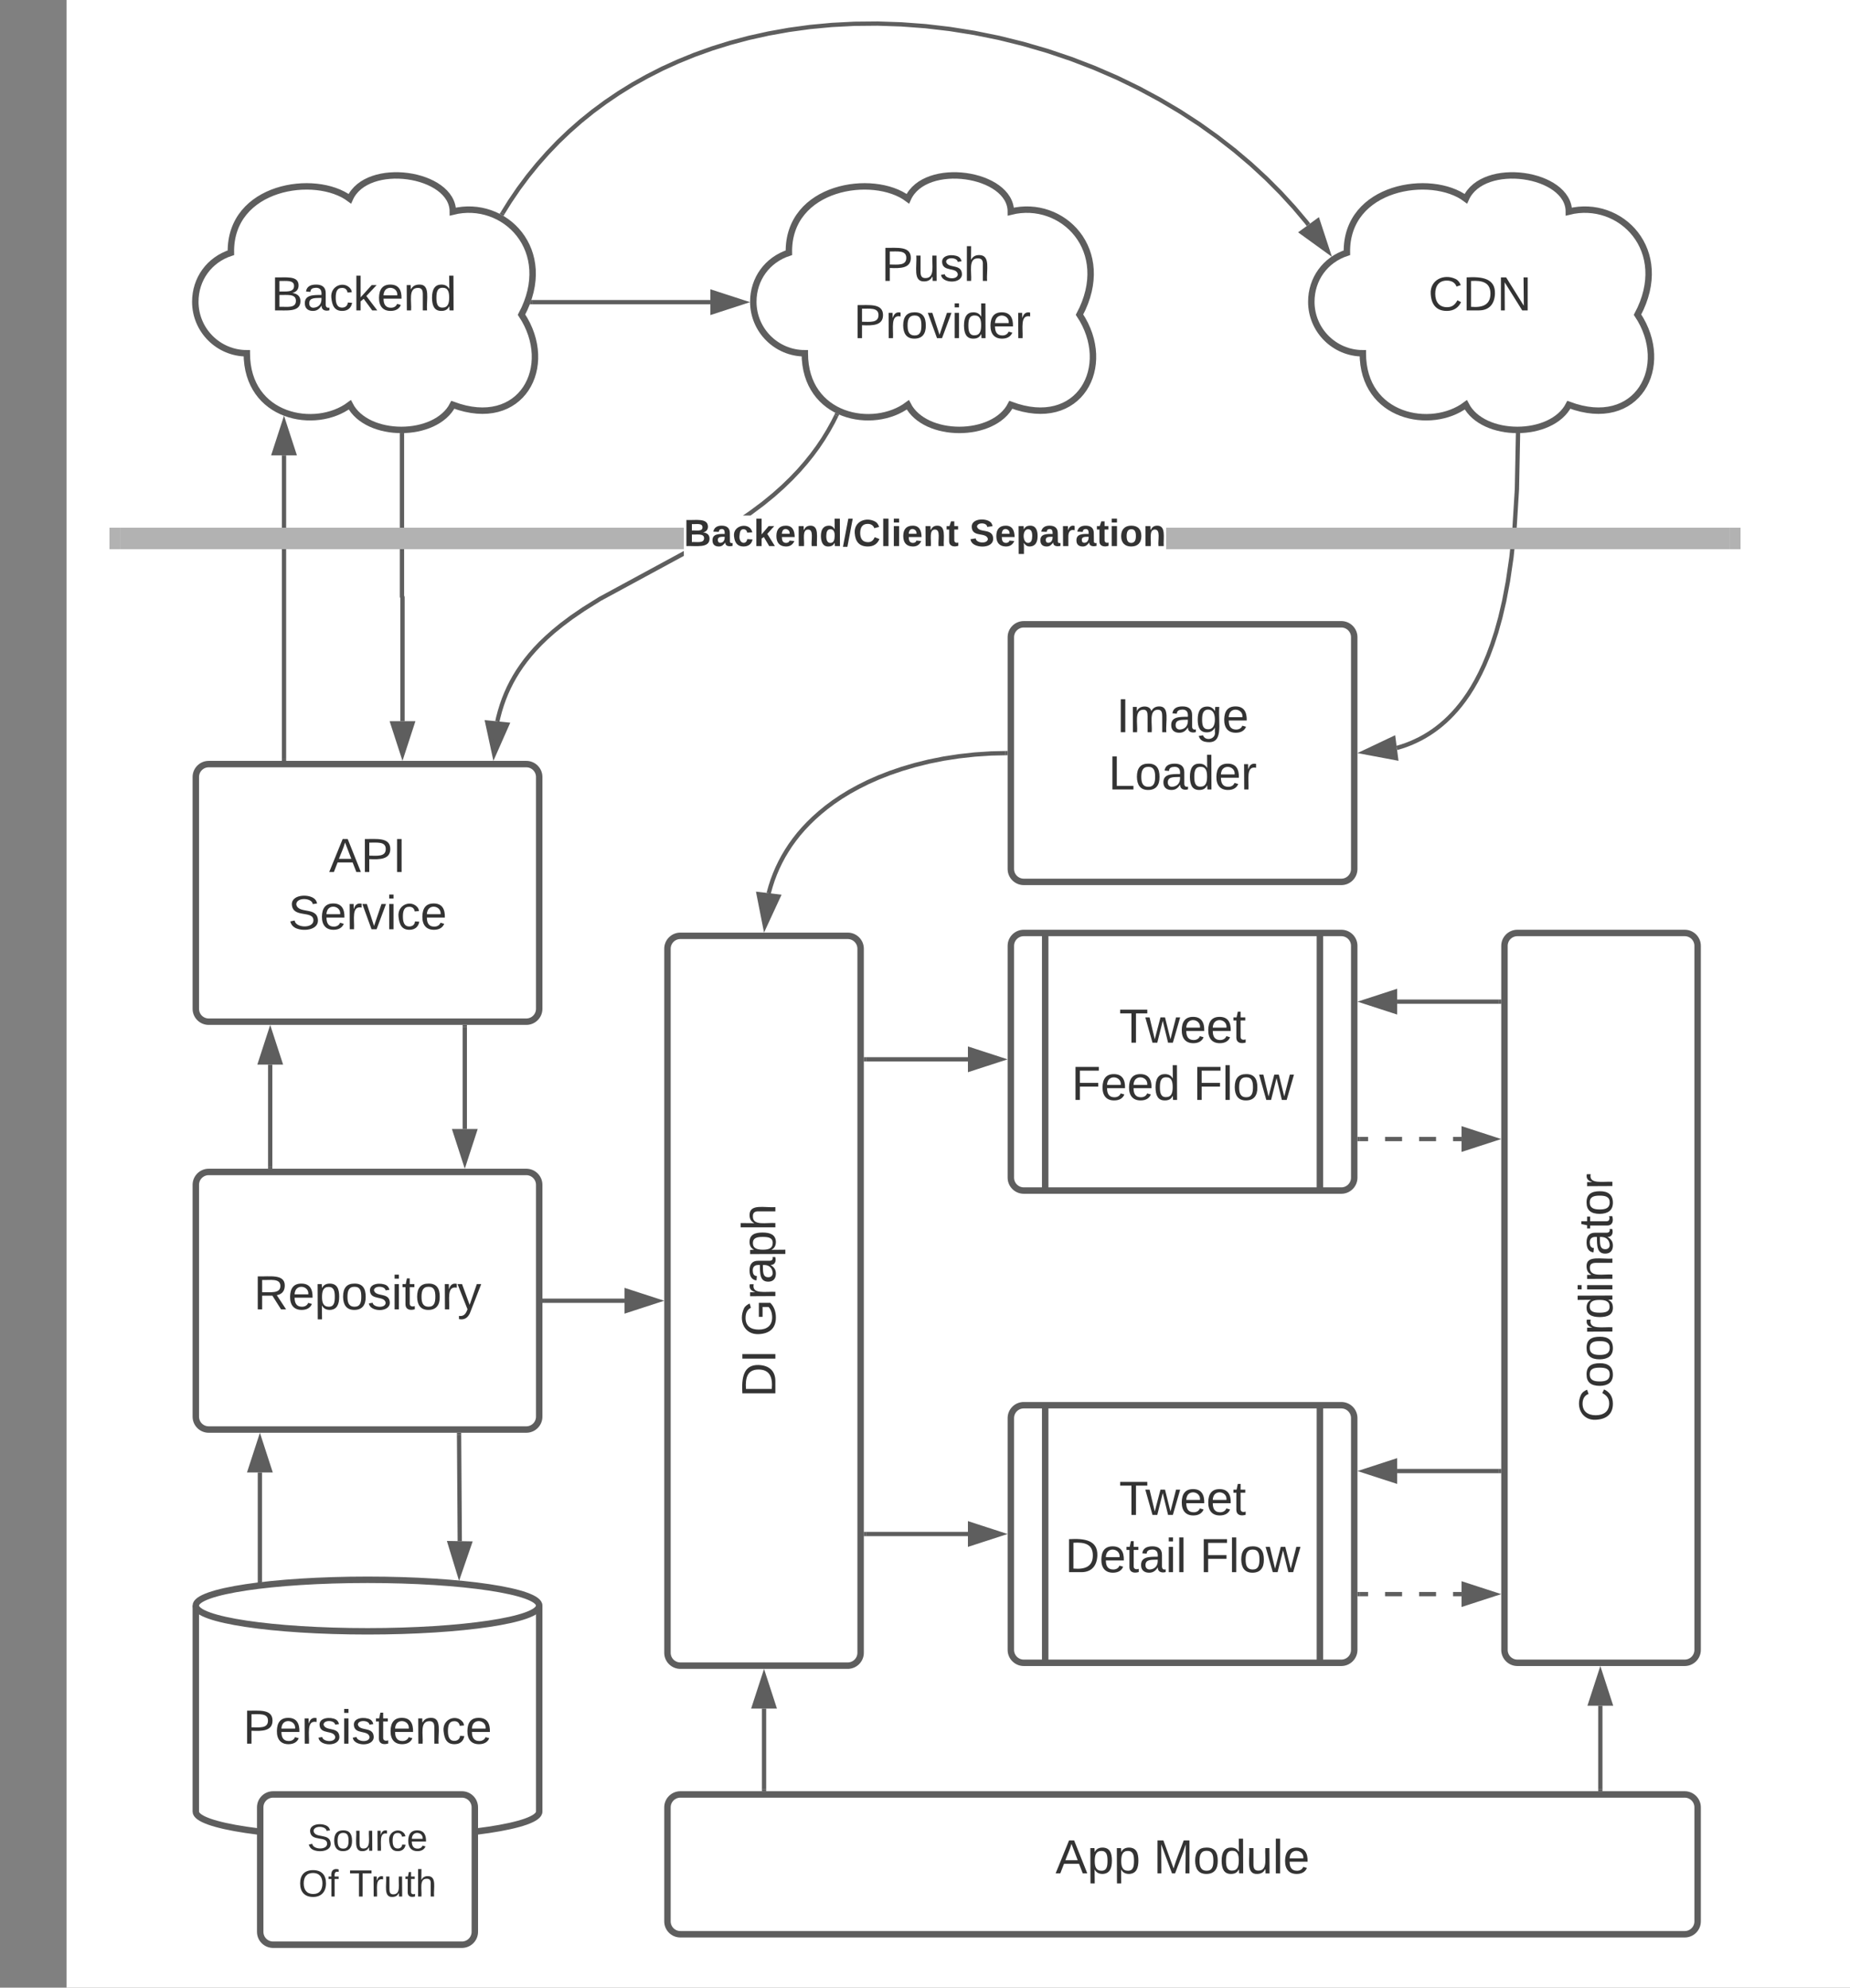 <svg xmlns="http://www.w3.org/2000/svg" xmlns:xlink="http://www.w3.org/1999/xlink" xmlns:lucid="lucid" width="862" height="925.97"><rect width="100%" height="100%" fill="#808080" stroke="none"/><g transform="translate(31 -49.164)" lucid:page-tab-id="0_0"><path d="M0 0h1760v1360H0z" fill="#fff"/><path d="M84 213.74c-13.25 0-24-10.75-24-24 0-10.6 6.5-19.55 16.58-22.83C76 135.75 116 129.75 132 141.75c8-18 48-12 48 6 24-6 48 18 32 48 16 24 0 54-32 42-8 15.6-40 15.6-48 0-16 12-48 6-48-24z" stroke="#5e5e5e" stroke-width="3" fill="#fff"/><use xlink:href="#a" transform="matrix(1,0,0,1,65,134.737) translate(30.29 59.028)"/><path d="M344 213.74c-13.25 0-24-10.75-24-24 0-10.6 6.5-19.55 16.58-22.83C336 135.75 376 129.75 392 141.75c8-18 48-12 48 6 24-6 48 18 32 48 16 24 0 54-32 42-8 15.6-40 15.6-48 0-16 12-48 6-48-24z" stroke="#5e5e5e" stroke-width="3" fill="#fff"/><use xlink:href="#b" transform="matrix(1,0,0,1,325,134.737) translate(54.696 45.278)"/><use xlink:href="#c" transform="matrix(1,0,0,1,325,134.737) translate(41.74 71.944)"/><path d="M217.2 189.93H300" stroke="#5e5e5e" stroke-width="2" fill="none"/><path d="M217.22 190.93h-1.36l.66-2h.7z" fill="#5e5e5e"/><path d="M315.27 189.93L301 194.57v-9.27z" stroke="#5e5e5e" stroke-width="2" fill="#5e5e5e"/><path d="M60.24 411.13c0-3.3 2.68-6 6-6h148c3.3 0 6 2.7 6 6v108c0 3.32-2.7 6-6 6h-148c-3.32 0-6-2.68-6-6z" stroke="#5e5e5e" stroke-width="3" fill="#fff"/><use xlink:href="#d" transform="matrix(1,0,0,1,65.237,410.132) translate(57.099 45.278)"/><use xlink:href="#e" transform="matrix(1,0,0,1,65.237,410.132) translate(38.025 71.944)"/><path d="M101.33 402.63V261.3" stroke="#5e5e5e" stroke-width="2" fill="none"/><path d="M102.33 403.63h-2v-1.02h2z" fill="#5e5e5e"/><path d="M101.33 246.04l4.64 14.26H96.7z" stroke="#5e5e5e" stroke-width="2" fill="#5e5e5e"/><path d="M156.3 251.88v75.26c0 .06.06.12.12.12.07 0 .12.05.12.12v57.75" stroke="#5e5e5e" stroke-width="2" fill="none"/><path d="M157.3 251.9h-2v-1l2-.02z" fill="#5e5e5e"/><path d="M156.54 400.4l-4.63-14.27h9.28z" stroke="#5e5e5e" stroke-width="2" fill="#5e5e5e"/><path d="M604 213.74c-13.25 0-24-10.75-24-24 0-10.6 6.5-19.55 16.58-22.83C596 135.75 636 129.75 652 141.75c8-18 48-12 48 6 24-6 48 18 32 48 16 24 0 54-32 42-8 15.6-40 15.6-48 0-16 12-48 6-48-24z" stroke="#5e5e5e" stroke-width="3" fill="#fff"/><use xlink:href="#f" transform="matrix(1,0,0,1,585,134.737) translate(49.519 59.028)"/><path d="M203.23 148.4l3.35-5.38 4.07-5.98 4.28-5.75 4.5-5.54 4.7-5.32 4.9-5.12 5.16-4.93 5.38-4.74 5.64-4.55 5.9-4.36 6.16-4.18 6.45-4 6.75-3.78 7.06-3.6 7.4-3.36 7.7-3.14 8.08-2.9 8.43-2.62 8.78-2.34 9.16-2.03 9.5-1.7 9.86-1.35 10.2-.95 10.5-.54 10.8-.1 11.04.37 11.23.83 11.37 1.33 11.44 1.82 11.45 2.32 11.38 2.82 11.26 3.28 11.07 3.74 10.82 4.17 10.52 4.56 10.16 4.94 9.77 5.26 9.36 5.55 8.93 5.8 8.48 6.05 8.03 6.25 7.58 6.42 7.14 6.58 6.7 6.72 6.28 6.85 5.87 6.95.84 1.1" stroke="#5e5e5e" stroke-width="2" fill="none"/><path d="M204.1 148.9l-.54.87-1.4-.84-.34-.15.58-.93z" fill="#5e5e5e"/><path d="M587.7 166.2l-12.16-8.8 7.48-5.46z" stroke="#5e5e5e" stroke-width="2" fill="#5e5e5e"/><path d="M60.24 601.13c0-3.3 2.68-6 6-6h148c3.3 0 6 2.7 6 6v108c0 3.32-2.7 6-6 6h-148c-3.32 0-6-2.68-6-6z" stroke="#5e5e5e" stroke-width="3" fill="#fff"/><use xlink:href="#g" transform="matrix(1,0,0,1,65.237,600.132) translate(22.006 59.028)"/><path d="M185.57 527.63v47.5" stroke="#5e5e5e" stroke-width="2" fill="none"/><path d="M186.57 527.66h-2v-1.03h2z" fill="#5e5e5e"/><path d="M185.57 590.4l-4.63-14.27h9.27z" stroke="#5e5e5e" stroke-width="2" fill="#5e5e5e"/><path d="M94.9 592.63v-47.5" stroke="#5e5e5e" stroke-width="2" fill="none"/><path d="M95.9 593.63h-2v-1.02h2z" fill="#5e5e5e"/><path d="M94.9 529.87l4.64 14.26h-9.27z" stroke="#5e5e5e" stroke-width="2" fill="#5e5e5e"/><path d="M182.9 717.63l.33 49.52" stroke="#5e5e5e" stroke-width="2" fill="none"/><path d="M183.9 717.65h-2v-1.02h2z" fill="#5e5e5e"/><path d="M182.96 782.4l-4.38-14.35 9.27.16z" stroke="#5e5e5e" stroke-width="2" fill="#5e5e5e"/><path d="M90.1 785.36v-50.23" stroke="#5e5e5e" stroke-width="2" fill="none"/><path d="M91.1 786.26l-2 .2v-1.12h2z" fill="#5e5e5e"/><path d="M90.1 719.87l4.63 14.26h-9.27z" stroke="#5e5e5e" stroke-width="2" fill="#5e5e5e"/><path d="M287.65 308.13L249 329.07l-7.55 4.72-5.62 3.84-4.5 3.38-3.8 3.08-3.23 2.88-2.83 2.74-2.5 2.64-2.25 2.57-2.02 2.52-1.84 2.5-1.67 2.47-1.53 2.48-1.4 2.5-1.28 2.55-1.18 2.58-1.06 2.65-.97 2.73-.88 2.84-.78 2.93-.4 1.8-1.94-.42.4-1.84.8-3 .9-2.92.98-2.8 1.1-2.73 1.2-2.66 1.32-2.63 1.44-2.58 1.57-2.56 1.73-2.55 1.88-2.57 2.1-2.6 2.28-2.62 2.57-2.7 2.9-2.78 3.3-2.94 3.84-3.14 4.57-3.43 5.68-3.88 7.64-4.78 39.65-21.5zm71.9-64.93l-1.58 3.16-2.2 3.95-2.37 3.87-2.55 3.8-2.74 3.72-2.97 3.7-3.23 3.7-3.55 3.73-3.9 3.78-4.38 3.9-4.96 4.05-5.75 4.3-.68.48h-3.54l3.05-2.1 5.7-4.25 4.9-4 4.3-3.83 3.85-3.73 3.5-3.67 3.17-3.64 2.92-3.63 2.7-3.66 2.5-3.7 2.32-3.8 2.16-3.88 1.58-3.12z" fill="#5e5e5e"/><path d="M360.02 242.3l-.47.92-1.78-.9.45-.9zM205.3 386.7l-6.07 13.7-3.17-14.65z" fill="#5e5e5e"/><path d="M206.76 385.83l-7.86 17.8-4.1-19zm-7.2 11.36l4.26-9.66-6.5-.66z" fill="#5e5e5e"/><path d="M220.24 893.13c0 6.63-35.82 12-80 12-44.2 0-80-5.37-80-12v-96c0-6.63 35.8-12 80-12 44.18 0 80 5.37 80 12z" stroke="#5e5e5e" stroke-width="3" fill="#fff"/><path d="M220.24 797.13c0 6.63-35.82 12-80 12-44.2 0-80-5.37-80-12" stroke="#5e5e5e" stroke-width="3" fill="none"/><use xlink:href="#h" transform="matrix(1,0,0,1,65.237,814.132) translate(17.037 47.34)"/><path d="M90.24 891.13c0-3.3 2.68-6 6-6h88c3.3 0 6 2.7 6 6v58c0 3.32-2.7 6-6 6h-88c-3.32 0-6-2.68-6-6z" stroke="#5e5e5e" stroke-width="3" fill="#fff"/><use xlink:href="#i" transform="matrix(1,0,0,1,102.237,897.132) translate(9.877 14.222)"/><use xlink:href="#j" transform="matrix(1,0,0,1,102.237,897.132) translate(5.778 35.556)"/><use xlink:href="#k" transform="matrix(1,0,0,1,102.237,897.132) translate(29.481 35.556)"/><path d="M440 489.8c0-3.32 2.7-6 6-6h148c3.3 0 6 2.68 6 6v108c0 3.3-2.7 6-6 6H446c-3.3 0-6-2.7-6-6z" stroke="#5e5e5e" stroke-width="3" fill="#fff"/><path d="M456 483.8v120m128-120v120" stroke="#5e5e5e" stroke-width="3" fill="none"/><use xlink:href="#l" transform="matrix(1,0,0,1,465,488.798) translate(25.432 46.111)"/><use xlink:href="#m" transform="matrix(1,0,0,1,465,488.798) translate(3.272 72.778)"/><use xlink:href="#n" transform="matrix(1,0,0,1,465,488.798) translate(60 72.778)"/><path d="M440 709.8c0-3.32 2.7-6 6-6h148c3.3 0 6 2.68 6 6v108c0 3.3-2.7 6-6 6H446c-3.3 0-6-2.7-6-6z" stroke="#5e5e5e" stroke-width="3" fill="#fff"/><path d="M456 703.8v120m128-120v120" stroke="#5e5e5e" stroke-width="3" fill="none"/><use xlink:href="#l" transform="matrix(1,0,0,1,465,708.798) translate(25.432 46.111)"/><use xlink:href="#o" transform="matrix(1,0,0,1,465,708.798) translate(0.247 72.778)"/><use xlink:href="#n" transform="matrix(1,0,0,1,465,708.798) translate(63.025 72.778)"/><path d="M676 823.8c-3.3 0-6-2.7-6-6v-328c0-3.32 2.7-6 6-6h78c3.3 0 6 2.68 6 6v328c0 3.3-2.7 6-6 6z" stroke="#5e5e5e" stroke-width="3" fill="#fff"/><use xlink:href="#p" transform="matrix(6.123233995736766e-17,-1,1,6.123233995736766e-17,675,818.798) translate(107.099 45.278)"/><path d="M620 515.8h47.5" stroke="#5e5e5e" stroke-width="2" fill="none"/><path d="M604.74 515.8l14.26-4.64v9.27z" stroke="#5e5e5e" stroke-width="2" fill="#5e5e5e"/><path d="M668.5 516.8h-1.03v-2h1.03z" fill="#5e5e5e"/><path d="M650 579.8h-3.96m-7.92 0h-7.9m-7.93 0h-7.93m-7.9 0h-3.97" stroke="#5e5e5e" stroke-width="2" fill="none"/><path d="M665.26 579.8L651 584.43v-9.27z" stroke="#5e5e5e" stroke-width="2" fill="#5e5e5e"/><path d="M602.53 580.8h-1.03v-2h1.03z" fill="#5e5e5e"/><path d="M620 734.47h47.5" stroke="#5e5e5e" stroke-width="2" fill="none"/><path d="M604.74 734.47l14.26-4.64v9.27z" stroke="#5e5e5e" stroke-width="2" fill="#5e5e5e"/><path d="M668.5 735.47h-1.03v-2h1.03z" fill="#5e5e5e"/><path d="M650 791.8h-3.96m-7.92 0h-7.9m-7.93 0h-7.93m-7.9 0h-3.97" stroke="#5e5e5e" stroke-width="2" fill="none"/><path d="M665.26 791.8L651 796.43v-9.27z" stroke="#5e5e5e" stroke-width="2" fill="#5e5e5e"/><path d="M602.53 792.8h-1.03v-2h1.03z" fill="#5e5e5e"/><path d="M440 346c0-3.3 2.7-6 6-6h148c3.3 0 6 2.7 6 6v108c0 3.3-2.7 6-6 6H446c-3.3 0-6-2.7-6-6z" stroke="#5e5e5e" stroke-width="3" fill="#fff"/><use xlink:href="#q" transform="matrix(1,0,0,1,445,345) translate(44.167 45.278)"/><use xlink:href="#r" transform="matrix(1,0,0,1,445,345) translate(40.463 71.944)"/><path d="M676.3 251.9l-.5 25.2-1.1 17.9-1.45 13.8-1.63 11.13-1.75 9.22-1.82 7.78-1.86 6.66-1.88 5.76-1.88 5.05-1.87 4.47-1.86 3.96-1.85 3.55-1.84 3.2-1.82 2.88-1.83 2.63-1.82 2.4-1.82 2.2-1.8 2-1.83 1.87-1.84 1.73-1.85 1.6-1.87 1.48-1.88 1.37-1.93 1.28-1.97 1.2-2 1.1-2.05 1-2.1.95-2.18.86-2.25.78-2.34.7" stroke="#5e5e5e" stroke-width="2" fill="none"/><path d="M677.3 251.93l-2-.04v-1l2-.02z" fill="#5e5e5e"/><path d="M604.7 399.58l13.56-6.42 1.2 9.2z" stroke="#5e5e5e" stroke-width="2" fill="#5e5e5e"/><path d="M287.65 305H25v-10h262.65zM775 305H512.35v-10H775z" fill="#b2b2b2"/><path d="M25.13 305H20v-10h5.13zM780 305h-5.13v-10H780z" fill="#b2b2b2"/><use xlink:href="#s" transform="matrix(1,0,0,1,287.654,289.333) translate(0 14.222)"/><use xlink:href="#t" transform="matrix(1,0,0,1,287.654,289.333) translate(133.037 14.222)"/><path d="M286 825.13c-3.3 0-6-2.68-6-6v-328c0-3.3 2.7-6 6-6h78c3.3 0 6 2.7 6 6v328c0 3.32-2.7 6-6 6z" stroke="#5e5e5e" stroke-width="3" fill="#fff"/><use xlink:href="#u" transform="matrix(6.123233995736766e-17,-1,1,6.123233995736766e-17,285,820.132) translate(120 45.278)"/><use xlink:href="#v" transform="matrix(6.123233995736766e-17,-1,1,6.123233995736766e-17,285,820.132) translate(148.333 45.278)"/><path d="M280 891.13c0-3.3 2.7-6 6-6h468c3.3 0 6 2.7 6 6v53.13c0 3.32-2.7 6-6 6H286c-3.3 0-6-2.68-6-6z" stroke="#5e5e5e" stroke-width="3" fill="#fff"/><use xlink:href="#w" transform="matrix(1,0,0,1,285,890.132) translate(175.802 31.778)"/><use xlink:href="#x" transform="matrix(1,0,0,1,285,890.132) translate(221.481 31.778)"/><path d="M372.5 542.67H420" stroke="#5e5e5e" stroke-width="2" fill="none"/><path d="M372.53 543.67h-1.03v-2h1.03z" fill="#5e5e5e"/><path d="M435.26 542.67L421 547.3v-9.27z" stroke="#5e5e5e" stroke-width="2" fill="#5e5e5e"/><path d="M437.5 400.02l-6.7.15-7.6.5-7.42.82-7.15 1.1-6.82 1.37-6.45 1.6-6.06 1.78-5.68 1.94-5.28 2.07-4.9 2.17-4.5 2.25-4.18 2.3-3.86 2.37-3.55 2.4-3.28 2.44-3.02 2.47-2.78 2.47-2.57 2.5-2.37 2.5-2.2 2.54-2 2.56-1.86 2.57-1.7 2.62-1.57 2.63-1.43 2.68-1.3 2.7-1.18 2.77-1.07 2.82-.94 2.9-.83 2.95-.08.34" stroke="#5e5e5e" stroke-width="2" fill="none"/><path d="M438.5 401l-1 .02-.05-2 1.05-.02z" fill="#5e5e5e"/><path d="M325.38 480.42l-2.9-14.72 9.2 1.1z" stroke="#5e5e5e" stroke-width="2" fill="#5e5e5e"/><path d="M325 845.13v37.5" stroke="#5e5e5e" stroke-width="2" fill="none"/><path d="M325 829.87l4.64 14.26h-9.28z" stroke="#5e5e5e" stroke-width="2" fill="#5e5e5e"/><path d="M326 883.63h-2v-1.02h2z" fill="#5e5e5e"/><path d="M714.67 882.63V843.8" stroke="#5e5e5e" stroke-width="2" fill="none"/><path d="M715.67 883.63h-2v-1.02h2z" fill="#5e5e5e"/><path d="M714.67 828.53l4.63 14.27h-9.27z" stroke="#5e5e5e" stroke-width="2" fill="#5e5e5e"/><path d="M222.74 655.13H260" stroke="#5e5e5e" stroke-width="2" fill="none"/><path d="M222.76 656.13h-1.02v-2h1.02z" fill="#5e5e5e"/><path d="M275.26 655.13L261 659.77v-9.27z" stroke="#5e5e5e" stroke-width="2" fill="#5e5e5e"/><path d="M420 763.8h-47.5" stroke="#5e5e5e" stroke-width="2" fill="none"/><path d="M435.26 763.8L421 768.43v-9.27z" stroke="#5e5e5e" stroke-width="2" fill="#5e5e5e"/><path d="M372.53 764.8h-1.03v-2h1.03z" fill="#5e5e5e"/><defs><path fill="#333" d="M160-131c35 5 61 23 61 61C221 17 115-2 30 0v-248c76 3 177-17 177 60 0 33-19 50-47 57zm-97-11c50-1 110 9 110-42 0-47-63-36-110-37v79zm0 115c55-2 124 14 124-45 0-56-70-42-124-44v89" id="y"/><path fill="#333" d="M141-36C126-15 110 5 73 4 37 3 15-17 15-53c-1-64 63-63 125-63 3-35-9-54-41-54-24 1-41 7-42 31l-33-3c5-37 33-52 76-52 45 0 72 20 72 64v82c-1 20 7 32 28 27v20c-31 9-61-2-59-35zM48-53c0 20 12 33 32 33 41-3 63-29 60-74-43 2-92-5-92 41" id="z"/><path fill="#333" d="M96-169c-40 0-48 33-48 73s9 75 48 75c24 0 41-14 43-38l32 2c-6 37-31 61-74 61-59 0-76-41-82-99-10-93 101-131 147-64 4 7 5 14 7 22l-32 3c-4-21-16-35-41-35" id="A"/><path fill="#333" d="M143 0L79-87 56-68V0H24v-261h32v163l83-92h37l-77 82L181 0h-38" id="B"/><path fill="#333" d="M100-194c63 0 86 42 84 106H49c0 40 14 67 53 68 26 1 43-12 49-29l28 8c-11 28-37 45-77 45C44 4 14-33 15-96c1-61 26-98 85-98zm52 81c6-60-76-77-97-28-3 7-6 17-6 28h103" id="C"/><path fill="#333" d="M117-194c89-4 53 116 60 194h-32v-121c0-31-8-49-39-48C34-167 62-67 57 0H25l-1-190h30c1 10-1 24 2 32 11-22 29-35 61-36" id="D"/><path fill="#333" d="M85-194c31 0 48 13 60 33l-1-100h32l1 261h-30c-2-10 0-23-3-31C134-8 116 4 85 4 32 4 16-35 15-94c0-66 23-100 70-100zm9 24c-40 0-46 34-46 75 0 40 6 74 45 74 42 0 51-32 51-76 0-42-9-74-50-73" id="E"/><g id="a"><use transform="matrix(0.062,0,0,0.062,0,0)" xlink:href="#y"/><use transform="matrix(0.062,0,0,0.062,14.815,0)" xlink:href="#z"/><use transform="matrix(0.062,0,0,0.062,27.16,0)" xlink:href="#A"/><use transform="matrix(0.062,0,0,0.062,38.272,0)" xlink:href="#B"/><use transform="matrix(0.062,0,0,0.062,49.383,0)" xlink:href="#C"/><use transform="matrix(0.062,0,0,0.062,61.728,0)" xlink:href="#D"/><use transform="matrix(0.062,0,0,0.062,74.074,0)" xlink:href="#E"/></g><path fill="#333" d="M30-248c87 1 191-15 191 75 0 78-77 80-158 76V0H30v-248zm33 125c57 0 124 11 124-50 0-59-68-47-124-48v98" id="F"/><path fill="#333" d="M84 4C-5 8 30-112 23-190h32v120c0 31 7 50 39 49 72-2 45-101 50-169h31l1 190h-30c-1-10 1-25-2-33-11 22-28 36-60 37" id="G"/><path fill="#333" d="M135-143c-3-34-86-38-87 0 15 53 115 12 119 90S17 21 10-45l28-5c4 36 97 45 98 0-10-56-113-15-118-90-4-57 82-63 122-42 12 7 21 19 24 35" id="H"/><path fill="#333" d="M106-169C34-169 62-67 57 0H25v-261h32l-1 103c12-21 28-36 61-36 89 0 53 116 60 194h-32v-121c2-32-8-49-39-48" id="I"/><g id="b"><use transform="matrix(0.062,0,0,0.062,0,0)" xlink:href="#F"/><use transform="matrix(0.062,0,0,0.062,14.815,0)" xlink:href="#G"/><use transform="matrix(0.062,0,0,0.062,27.16,0)" xlink:href="#H"/><use transform="matrix(0.062,0,0,0.062,38.272,0)" xlink:href="#I"/></g><path fill="#333" d="M114-163C36-179 61-72 57 0H25l-1-190h30c1 12-1 29 2 39 6-27 23-49 58-41v29" id="J"/><path fill="#333" d="M100-194c62-1 85 37 85 99 1 63-27 99-86 99S16-35 15-95c0-66 28-99 85-99zM99-20c44 1 53-31 53-75 0-43-8-75-51-75s-53 32-53 75 10 74 51 75" id="K"/><path fill="#333" d="M108 0H70L1-190h34L89-25l56-165h34" id="L"/><path fill="#333" d="M24-231v-30h32v30H24zM24 0v-190h32V0H24" id="M"/><g id="c"><use transform="matrix(0.062,0,0,0.062,0,0)" xlink:href="#F"/><use transform="matrix(0.062,0,0,0.062,14.815,0)" xlink:href="#J"/><use transform="matrix(0.062,0,0,0.062,22.16,0)" xlink:href="#K"/><use transform="matrix(0.062,0,0,0.062,34.506,0)" xlink:href="#L"/><use transform="matrix(0.062,0,0,0.062,45.617,0)" xlink:href="#M"/><use transform="matrix(0.062,0,0,0.062,50.494,0)" xlink:href="#E"/><use transform="matrix(0.062,0,0,0.062,62.84,0)" xlink:href="#C"/><use transform="matrix(0.062,0,0,0.062,75.185,0)" xlink:href="#J"/></g><path fill="#333" d="M205 0l-28-72H64L36 0H1l101-248h38L239 0h-34zm-38-99l-47-123c-12 45-31 82-46 123h93" id="N"/><path fill="#333" d="M33 0v-248h34V0H33" id="O"/><g id="d"><use transform="matrix(0.062,0,0,0.062,0,0)" xlink:href="#N"/><use transform="matrix(0.062,0,0,0.062,14.815,0)" xlink:href="#F"/><use transform="matrix(0.062,0,0,0.062,29.63,0)" xlink:href="#O"/></g><path fill="#333" d="M185-189c-5-48-123-54-124 2 14 75 158 14 163 119 3 78-121 87-175 55-17-10-28-26-33-46l33-7c5 56 141 63 141-1 0-78-155-14-162-118-5-82 145-84 179-34 5 7 8 16 11 25" id="P"/><g id="e"><use transform="matrix(0.062,0,0,0.062,0,0)" xlink:href="#P"/><use transform="matrix(0.062,0,0,0.062,14.815,0)" xlink:href="#C"/><use transform="matrix(0.062,0,0,0.062,27.16,0)" xlink:href="#J"/><use transform="matrix(0.062,0,0,0.062,34.506,0)" xlink:href="#L"/><use transform="matrix(0.062,0,0,0.062,45.617,0)" xlink:href="#M"/><use transform="matrix(0.062,0,0,0.062,50.494,0)" xlink:href="#A"/><use transform="matrix(0.062,0,0,0.062,61.605,0)" xlink:href="#C"/></g><path fill="#333" d="M212-179c-10-28-35-45-73-45-59 0-87 40-87 99 0 60 29 101 89 101 43 0 62-24 78-52l27 14C228-24 195 4 139 4 59 4 22-46 18-125c-6-104 99-153 187-111 19 9 31 26 39 46" id="Q"/><path fill="#333" d="M30-248c118-7 216 8 213 122C240-48 200 0 122 0H30v-248zM63-27c89 8 146-16 146-99s-60-101-146-95v194" id="R"/><path fill="#333" d="M190 0L58-211 59 0H30v-248h39L202-35l-2-213h31V0h-41" id="S"/><g id="f"><use transform="matrix(0.062,0,0,0.062,0,0)" xlink:href="#Q"/><use transform="matrix(0.062,0,0,0.062,15.988,0)" xlink:href="#R"/><use transform="matrix(0.062,0,0,0.062,31.975,0)" xlink:href="#S"/></g><path fill="#333" d="M233-177c-1 41-23 64-60 70L243 0h-38l-65-103H63V0H30v-248c88 3 205-21 203 71zM63-129c60-2 137 13 137-47 0-61-80-42-137-45v92" id="T"/><path fill="#333" d="M115-194c55 1 70 41 70 98S169 2 115 4C84 4 66-9 55-30l1 105H24l-1-265h31l2 30c10-21 28-34 59-34zm-8 174c40 0 45-34 45-75s-6-73-45-74c-42 0-51 32-51 76 0 43 10 73 51 73" id="U"/><path fill="#333" d="M59-47c-2 24 18 29 38 22v24C64 9 27 4 27-40v-127H5v-23h24l9-43h21v43h35v23H59v120" id="V"/><path fill="#333" d="M179-190L93 31C79 59 56 82 12 73V49c39 6 53-20 64-50L1-190h34L92-34l54-156h33" id="W"/><g id="g"><use transform="matrix(0.062,0,0,0.062,0,0)" xlink:href="#T"/><use transform="matrix(0.062,0,0,0.062,15.988,0)" xlink:href="#C"/><use transform="matrix(0.062,0,0,0.062,28.333,0)" xlink:href="#U"/><use transform="matrix(0.062,0,0,0.062,40.679,0)" xlink:href="#K"/><use transform="matrix(0.062,0,0,0.062,53.025,0)" xlink:href="#H"/><use transform="matrix(0.062,0,0,0.062,64.136,0)" xlink:href="#M"/><use transform="matrix(0.062,0,0,0.062,69.012,0)" xlink:href="#V"/><use transform="matrix(0.062,0,0,0.062,75.185,0)" xlink:href="#K"/><use transform="matrix(0.062,0,0,0.062,87.531,0)" xlink:href="#J"/><use transform="matrix(0.062,0,0,0.062,94.877,0)" xlink:href="#W"/></g><g id="h"><use transform="matrix(0.062,0,0,0.062,0,0)" xlink:href="#F"/><use transform="matrix(0.062,0,0,0.062,14.815,0)" xlink:href="#C"/><use transform="matrix(0.062,0,0,0.062,27.16,0)" xlink:href="#J"/><use transform="matrix(0.062,0,0,0.062,34.506,0)" xlink:href="#H"/><use transform="matrix(0.062,0,0,0.062,45.617,0)" xlink:href="#M"/><use transform="matrix(0.062,0,0,0.062,50.494,0)" xlink:href="#H"/><use transform="matrix(0.062,0,0,0.062,61.605,0)" xlink:href="#V"/><use transform="matrix(0.062,0,0,0.062,67.778,0)" xlink:href="#C"/><use transform="matrix(0.062,0,0,0.062,80.123,0)" xlink:href="#D"/><use transform="matrix(0.062,0,0,0.062,92.469,0)" xlink:href="#A"/><use transform="matrix(0.062,0,0,0.062,103.58,0)" xlink:href="#C"/></g><g id="i"><use transform="matrix(0.049,0,0,0.049,0,0)" xlink:href="#P"/><use transform="matrix(0.049,0,0,0.049,11.852,0)" xlink:href="#K"/><use transform="matrix(0.049,0,0,0.049,21.728,0)" xlink:href="#G"/><use transform="matrix(0.049,0,0,0.049,31.605,0)" xlink:href="#J"/><use transform="matrix(0.049,0,0,0.049,37.481,0)" xlink:href="#A"/><use transform="matrix(0.049,0,0,0.049,46.37,0)" xlink:href="#C"/></g><path fill="#333" d="M140-251c81 0 123 46 123 126C263-46 219 4 140 4 59 4 17-45 17-125s42-126 123-126zm0 227c63 0 89-41 89-101s-29-99-89-99c-61 0-89 39-89 99S79-25 140-24" id="X"/><path fill="#333" d="M101-234c-31-9-42 10-38 44h38v23H63V0H32v-167H5v-23h27c-7-52 17-82 69-68v24" id="Y"/><g id="j"><use transform="matrix(0.049,0,0,0.049,0,0)" xlink:href="#X"/><use transform="matrix(0.049,0,0,0.049,13.827,0)" xlink:href="#Y"/></g><path fill="#333" d="M127-220V0H93v-220H8v-28h204v28h-85" id="Z"/><g id="k"><use transform="matrix(0.049,0,0,0.049,0,0)" xlink:href="#Z"/><use transform="matrix(0.049,0,0,0.049,10.173,0)" xlink:href="#J"/><use transform="matrix(0.049,0,0,0.049,16.049,0)" xlink:href="#G"/><use transform="matrix(0.049,0,0,0.049,25.926,0)" xlink:href="#V"/><use transform="matrix(0.049,0,0,0.049,30.864,0)" xlink:href="#I"/></g><path fill="#333" d="M206 0h-36l-40-164L89 0H53L-1-190h32L70-26l43-164h34l41 164 42-164h31" id="aa"/><g id="l"><use transform="matrix(0.062,0,0,0.062,0,0)" xlink:href="#Z"/><use transform="matrix(0.062,0,0,0.062,12.284,0)" xlink:href="#aa"/><use transform="matrix(0.062,0,0,0.062,28.272,0)" xlink:href="#C"/><use transform="matrix(0.062,0,0,0.062,40.617,0)" xlink:href="#C"/><use transform="matrix(0.062,0,0,0.062,52.963,0)" xlink:href="#V"/></g><path fill="#333" d="M63-220v92h138v28H63V0H30v-248h175v28H63" id="ab"/><g id="m"><use transform="matrix(0.062,0,0,0.062,0,0)" xlink:href="#ab"/><use transform="matrix(0.062,0,0,0.062,13.519,0)" xlink:href="#C"/><use transform="matrix(0.062,0,0,0.062,25.864,0)" xlink:href="#C"/><use transform="matrix(0.062,0,0,0.062,38.21,0)" xlink:href="#E"/></g><path fill="#333" d="M24 0v-261h32V0H24" id="ac"/><g id="n"><use transform="matrix(0.062,0,0,0.062,0,0)" xlink:href="#ab"/><use transform="matrix(0.062,0,0,0.062,13.519,0)" xlink:href="#ac"/><use transform="matrix(0.062,0,0,0.062,18.395,0)" xlink:href="#K"/><use transform="matrix(0.062,0,0,0.062,30.741,0)" xlink:href="#aa"/></g><g id="o"><use transform="matrix(0.062,0,0,0.062,0,0)" xlink:href="#R"/><use transform="matrix(0.062,0,0,0.062,15.988,0)" xlink:href="#C"/><use transform="matrix(0.062,0,0,0.062,28.333,0)" xlink:href="#V"/><use transform="matrix(0.062,0,0,0.062,34.506,0)" xlink:href="#z"/><use transform="matrix(0.062,0,0,0.062,46.852,0)" xlink:href="#M"/><use transform="matrix(0.062,0,0,0.062,51.728,0)" xlink:href="#ac"/></g><g id="p"><use transform="matrix(0.062,0,0,0.062,0,0)" xlink:href="#Q"/><use transform="matrix(0.062,0,0,0.062,15.988,0)" xlink:href="#K"/><use transform="matrix(0.062,0,0,0.062,28.333,0)" xlink:href="#K"/><use transform="matrix(0.062,0,0,0.062,40.679,0)" xlink:href="#J"/><use transform="matrix(0.062,0,0,0.062,48.025,0)" xlink:href="#E"/><use transform="matrix(0.062,0,0,0.062,60.37,0)" xlink:href="#M"/><use transform="matrix(0.062,0,0,0.062,65.247,0)" xlink:href="#D"/><use transform="matrix(0.062,0,0,0.062,77.593,0)" xlink:href="#z"/><use transform="matrix(0.062,0,0,0.062,89.938,0)" xlink:href="#V"/><use transform="matrix(0.062,0,0,0.062,96.111,0)" xlink:href="#K"/><use transform="matrix(0.062,0,0,0.062,108.457,0)" xlink:href="#J"/></g><path fill="#333" d="M210-169c-67 3-38 105-44 169h-31v-121c0-29-5-50-35-48C34-165 62-65 56 0H25l-1-190h30c1 10-1 24 2 32 10-44 99-50 107 0 11-21 27-35 58-36 85-2 47 119 55 194h-31v-121c0-29-5-49-35-48" id="ad"/><path fill="#333" d="M177-190C167-65 218 103 67 71c-23-6-38-20-44-43l32-5c15 47 100 32 89-28v-30C133-14 115 1 83 1 29 1 15-40 15-95c0-56 16-97 71-98 29-1 48 16 59 35 1-10 0-23 2-32h30zM94-22c36 0 50-32 50-73 0-42-14-75-50-75-39 0-46 34-46 75s6 73 46 73" id="ae"/><g id="q"><use transform="matrix(0.062,0,0,0.062,0,0)" xlink:href="#O"/><use transform="matrix(0.062,0,0,0.062,6.173,0)" xlink:href="#ad"/><use transform="matrix(0.062,0,0,0.062,24.63,0)" xlink:href="#z"/><use transform="matrix(0.062,0,0,0.062,36.975,0)" xlink:href="#ae"/><use transform="matrix(0.062,0,0,0.062,49.321,0)" xlink:href="#C"/></g><path fill="#333" d="M30 0v-248h33v221h125V0H30" id="af"/><g id="r"><use transform="matrix(0.062,0,0,0.062,0,0)" xlink:href="#af"/><use transform="matrix(0.062,0,0,0.062,12.346,0)" xlink:href="#K"/><use transform="matrix(0.062,0,0,0.062,24.691,0)" xlink:href="#z"/><use transform="matrix(0.062,0,0,0.062,37.037,0)" xlink:href="#E"/><use transform="matrix(0.062,0,0,0.062,49.383,0)" xlink:href="#C"/><use transform="matrix(0.062,0,0,0.062,61.728,0)" xlink:href="#J"/></g><path fill="#333" d="M182-130c37 4 62 22 62 59C244 23 116-4 24 0v-248c84 5 203-23 205 63 0 31-19 50-47 55zM76-148c40-3 101 13 101-30 0-44-60-28-101-31v61zm0 110c48-3 116 14 116-37 0-48-69-32-116-35v72" id="ag"/><path fill="#333" d="M133-34C117-15 103 5 69 4 32 3 11-16 11-54c-1-60 55-63 116-61 1-26-3-47-28-47-18 1-26 9-28 27l-52-2c7-38 36-58 82-57s74 22 75 68l1 82c-1 14 12 18 25 15v27c-30 8-71 5-69-32zm-48 3c29 0 43-24 42-57-32 0-66-3-65 30 0 17 8 27 23 27" id="ah"/><path fill="#333" d="M190-63c-7 42-38 67-86 67-59 0-84-38-90-98-12-110 154-137 174-36l-49 2c-2-19-15-32-35-32-30 0-35 28-38 64-6 74 65 87 74 30" id="ai"/><path fill="#333" d="M147 0L96-86 75-71V0H25v-261h50v150l67-79h53l-66 74L201 0h-54" id="aj"/><path fill="#333" d="M185-48c-13 30-37 53-82 52C43 2 14-33 14-96s30-98 90-98c62 0 83 45 84 108H66c0 31 8 55 39 56 18 0 30-7 34-22zm-45-69c5-46-57-63-70-21-2 6-4 13-4 21h74" id="ak"/><path fill="#333" d="M135-194c87-1 58 113 63 194h-50c-7-57 23-157-34-157-59 0-34 97-39 157H25l-1-190h47c2 12-1 28 3 38 12-26 28-41 61-42" id="al"/><path fill="#333" d="M88-194c31-1 46 15 58 34l-1-101h50l1 261h-48c-2-10 0-23-3-31C134-8 116 4 84 4 32 4 16-41 15-95c0-56 19-97 73-99zm17 164c33 0 40-30 41-66 1-37-9-64-41-64s-38 30-39 65c0 43 13 65 39 65" id="am"/><path fill="#333" d="M4 7l51-268h42L46 7H4" id="an"/><path fill="#333" d="M67-125c0 53 21 87 73 88 37 1 54-22 65-47l45 17C233-25 199 4 140 4 58 4 20-42 15-125 8-235 124-281 211-232c18 10 29 29 36 50l-46 12c-8-25-30-41-62-41-52 0-71 34-72 86" id="ao"/><path fill="#333" d="M25 0v-261h50V0H25" id="ap"/><path fill="#333" d="M25-224v-37h50v37H25zM25 0v-190h50V0H25" id="aq"/><path fill="#333" d="M115-3C79 11 28 4 28-45v-112H4v-33h27l15-45h31v45h36v33H77v99c-1 23 16 31 38 25v30" id="ar"/><g id="s"><use transform="matrix(0.049,0,0,0.049,0,0)" xlink:href="#ag"/><use transform="matrix(0.049,0,0,0.049,12.79,0)" xlink:href="#ah"/><use transform="matrix(0.049,0,0,0.049,22.667,0)" xlink:href="#ai"/><use transform="matrix(0.049,0,0,0.049,32.543,0)" xlink:href="#aj"/><use transform="matrix(0.049,0,0,0.049,42.42,0)" xlink:href="#ak"/><use transform="matrix(0.049,0,0,0.049,52.296,0)" xlink:href="#al"/><use transform="matrix(0.049,0,0,0.049,63.111,0)" xlink:href="#am"/><use transform="matrix(0.049,0,0,0.049,73.926,0)" xlink:href="#an"/><use transform="matrix(0.049,0,0,0.049,78.864,0)" xlink:href="#ao"/><use transform="matrix(0.049,0,0,0.049,91.654,0)" xlink:href="#ap"/><use transform="matrix(0.049,0,0,0.049,96.593,0)" xlink:href="#aq"/><use transform="matrix(0.049,0,0,0.049,101.531,0)" xlink:href="#ak"/><use transform="matrix(0.049,0,0,0.049,111.407,0)" xlink:href="#al"/><use transform="matrix(0.049,0,0,0.049,122.222,0)" xlink:href="#ar"/></g><path fill="#333" d="M169-182c-1-43-94-46-97-3 18 66 151 10 154 114 3 95-165 93-204 36-6-8-10-19-12-30l50-8c3 46 112 56 116 5-17-69-150-10-154-114-4-87 153-88 188-35 5 8 8 18 10 28" id="as"/><path fill="#333" d="M135-194c53 0 70 44 70 98 0 56-19 98-73 100-31 1-45-17-59-34 3 33 2 69 2 105H25l-1-265h48c2 10 0 23 3 31 11-24 29-35 60-35zM114-30c33 0 39-31 40-66 0-38-9-64-40-64-56 0-55 130 0 130" id="at"/><path fill="#333" d="M135-150c-39-12-60 13-60 57V0H25l-1-190h47c2 13-1 29 3 40 6-28 27-53 61-41v41" id="au"/><path fill="#333" d="M110-194c64 0 96 36 96 99 0 64-35 99-97 99-61 0-95-36-95-99 0-62 34-99 96-99zm-1 164c35 0 45-28 45-65 0-40-10-65-43-65-34 0-45 26-45 65 0 36 10 65 43 65" id="av"/><g id="t"><use transform="matrix(0.049,0,0,0.049,0,0)" xlink:href="#as"/><use transform="matrix(0.049,0,0,0.049,11.852,0)" xlink:href="#ak"/><use transform="matrix(0.049,0,0,0.049,21.728,0)" xlink:href="#at"/><use transform="matrix(0.049,0,0,0.049,32.543,0)" xlink:href="#ah"/><use transform="matrix(0.049,0,0,0.049,42.42,0)" xlink:href="#au"/><use transform="matrix(0.049,0,0,0.049,49.333,0)" xlink:href="#ah"/><use transform="matrix(0.049,0,0,0.049,59.21,0)" xlink:href="#ar"/><use transform="matrix(0.049,0,0,0.049,65.086,0)" xlink:href="#aq"/><use transform="matrix(0.049,0,0,0.049,70.025,0)" xlink:href="#av"/><use transform="matrix(0.049,0,0,0.049,80.84,0)" xlink:href="#al"/></g><g id="u"><use transform="matrix(0.062,0,0,0.062,0,0)" xlink:href="#R"/><use transform="matrix(0.062,0,0,0.062,15.988,0)" xlink:href="#O"/></g><path fill="#333" d="M143 4C61 4 22-44 18-125c-5-107 100-154 193-111 17 8 29 25 37 43l-32 9c-13-25-37-40-76-40-61 0-88 39-88 99 0 61 29 100 91 101 35 0 62-11 79-27v-45h-74v-28h105v86C228-13 192 4 143 4" id="aw"/><g id="v"><use transform="matrix(0.062,0,0,0.062,0,0)" xlink:href="#aw"/><use transform="matrix(0.062,0,0,0.062,17.284,0)" xlink:href="#J"/><use transform="matrix(0.062,0,0,0.062,24.63,0)" xlink:href="#z"/><use transform="matrix(0.062,0,0,0.062,36.975,0)" xlink:href="#U"/><use transform="matrix(0.062,0,0,0.062,49.321,0)" xlink:href="#I"/></g><g id="w"><use transform="matrix(0.062,0,0,0.062,0,0)" xlink:href="#N"/><use transform="matrix(0.062,0,0,0.062,14.815,0)" xlink:href="#U"/><use transform="matrix(0.062,0,0,0.062,27.16,0)" xlink:href="#U"/></g><path fill="#333" d="M240 0l2-218c-23 76-54 145-80 218h-23L58-218 59 0H30v-248h44l77 211c21-75 51-140 76-211h43V0h-30" id="ax"/><g id="x"><use transform="matrix(0.062,0,0,0.062,0,0)" xlink:href="#ax"/><use transform="matrix(0.062,0,0,0.062,18.457,0)" xlink:href="#K"/><use transform="matrix(0.062,0,0,0.062,30.802,0)" xlink:href="#E"/><use transform="matrix(0.062,0,0,0.062,43.148,0)" xlink:href="#G"/><use transform="matrix(0.062,0,0,0.062,55.494,0)" xlink:href="#ac"/><use transform="matrix(0.062,0,0,0.062,60.37,0)" xlink:href="#C"/></g></defs></g></svg>
